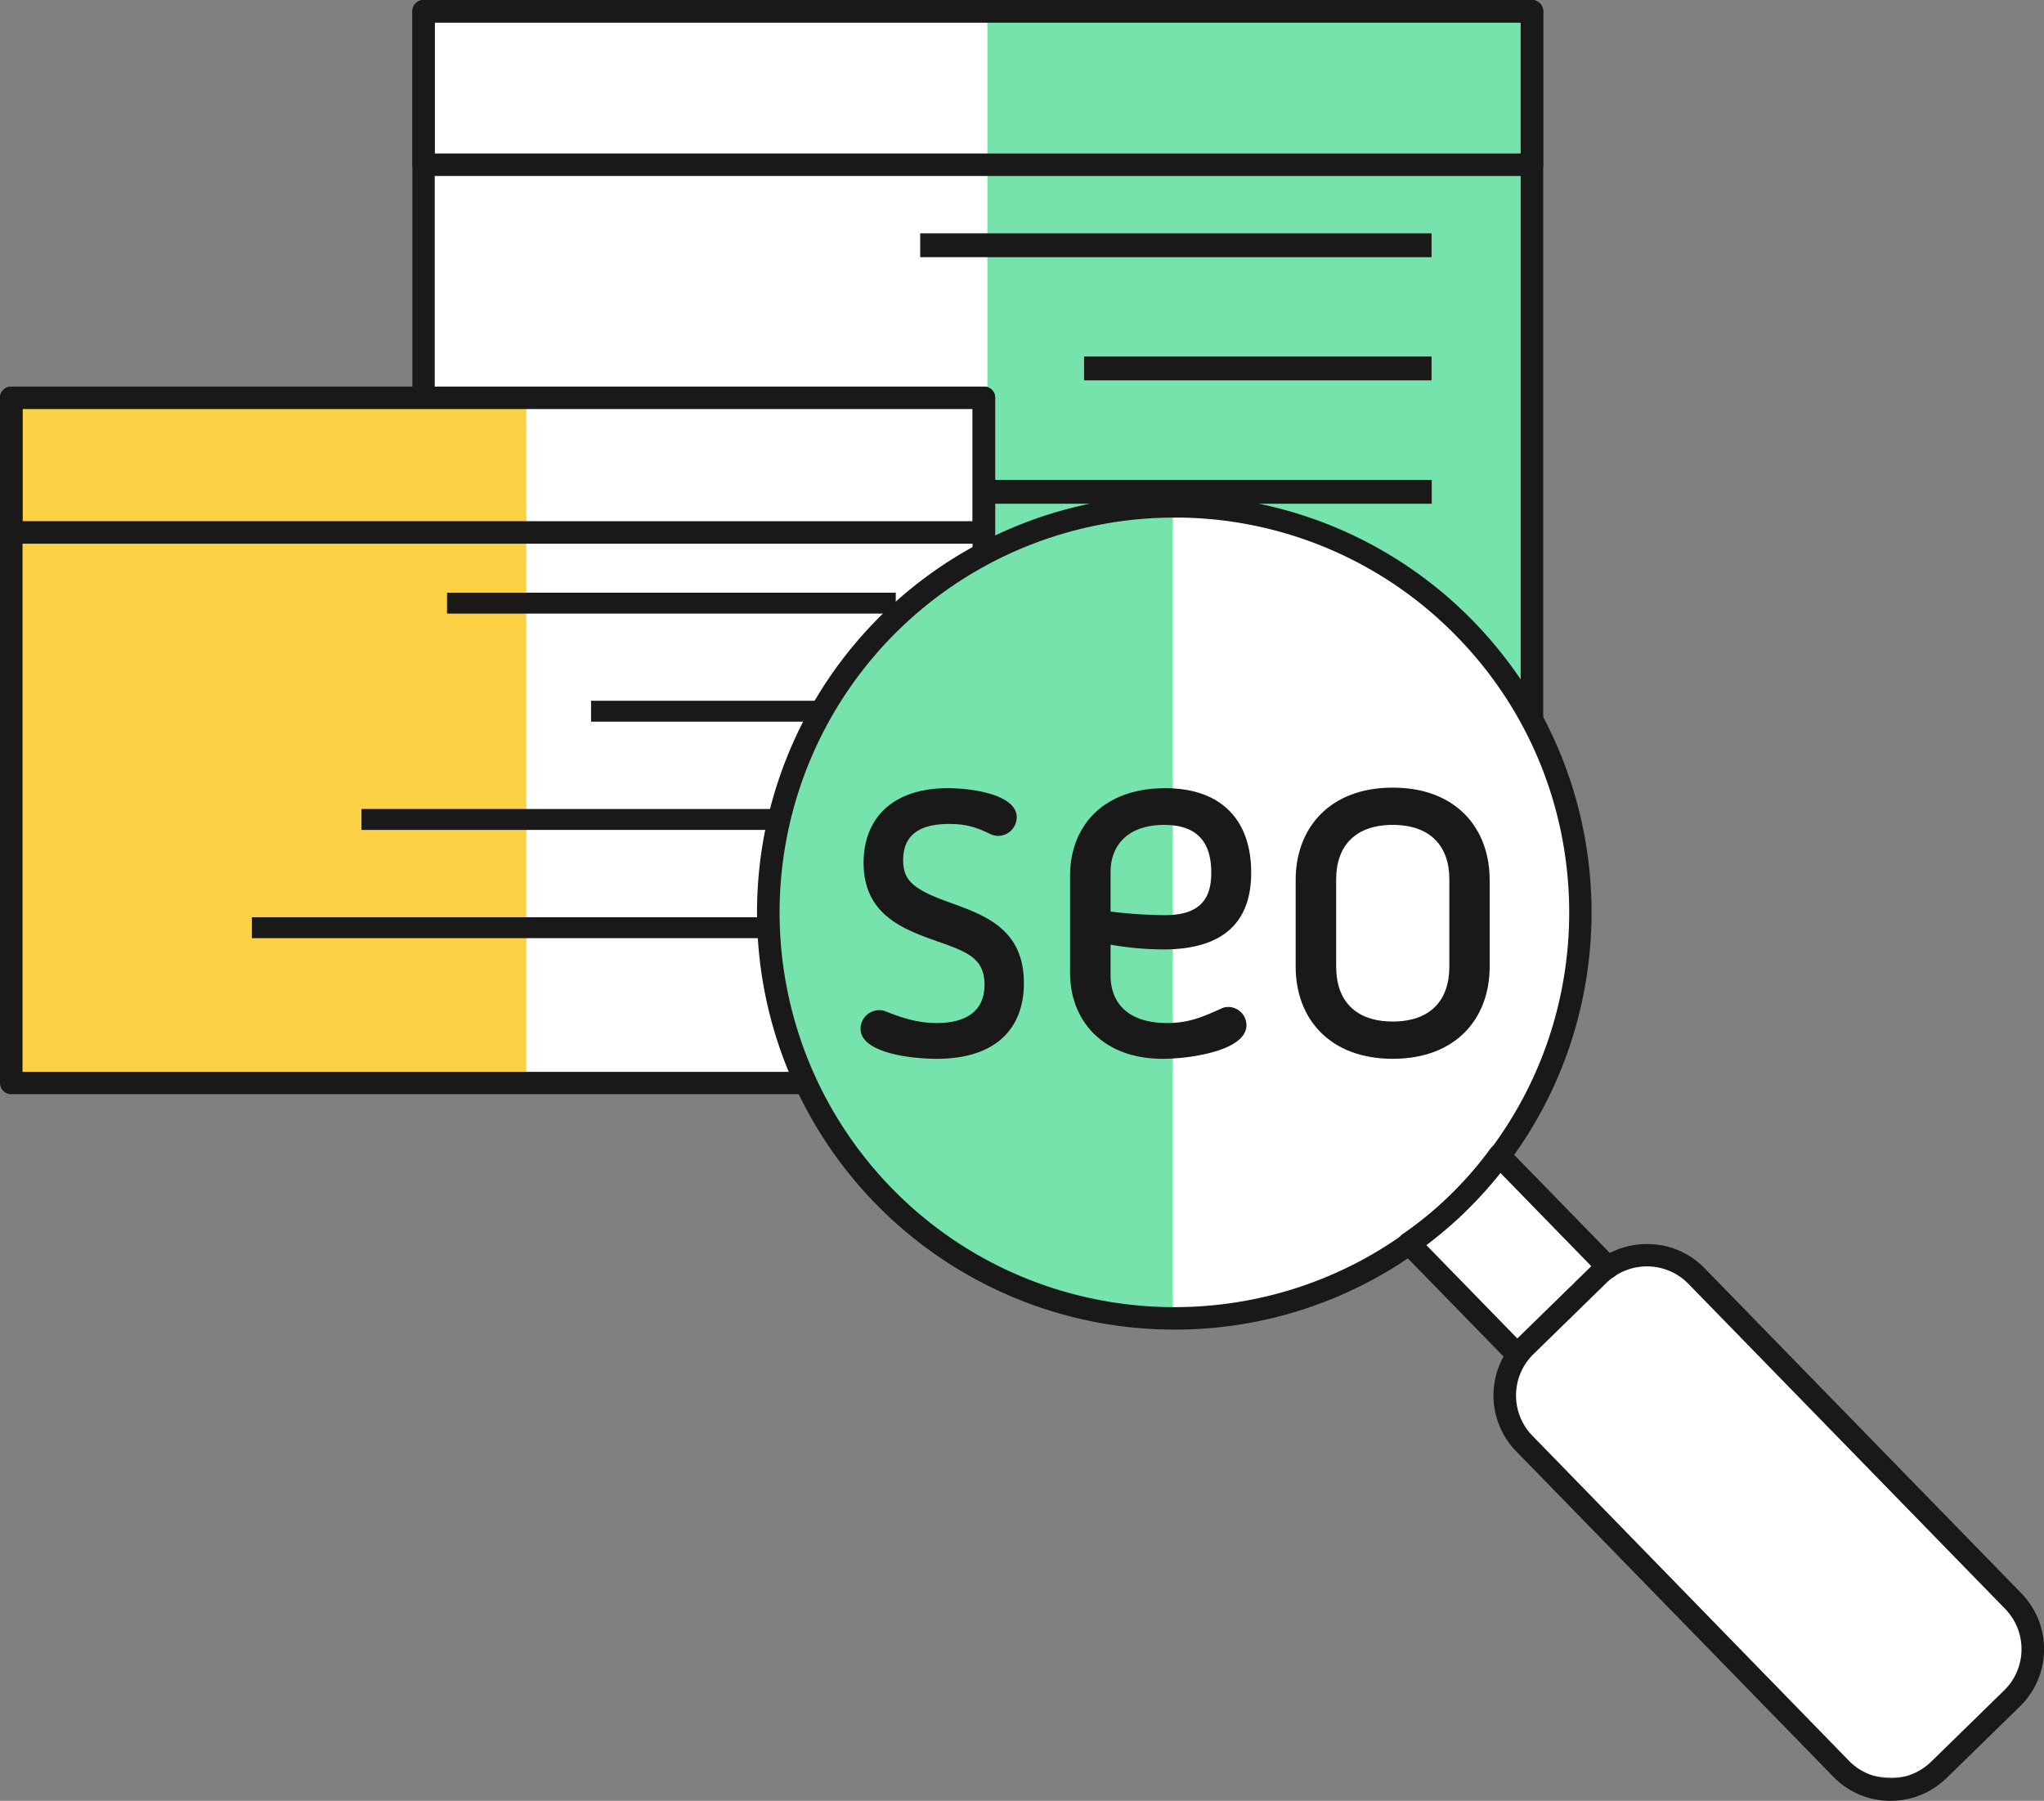 <svg xmlns="http://www.w3.org/2000/svg" width="1080" height="951.6" viewBox="0 0 1080 951.6">
  <rect x="0" y="0" width="1080" height="951.6" fill="#808080" stroke="none"/>
  <title>digital11_355222606</title>
  <g id="Layer_2" data-name="Layer 2">
    <g id="_355222606">
      <g id="digital11_355222606">
        <g>
          <g>
            <g>
              <rect x="223.8" y="5.9" width="585.6" height="412.61" transform="translate(1033.2 424.5) rotate(180)" fill="#fff"/>
              <rect x="521.7" y="5.9" width="287.7" height="412.61" fill="#76e2ac"/>
              <path d="M809.4,424.5H223.8a5.9,5.9,0,0,1-5.9-6V5.9A5.9,5.9,0,0,1,223.8,0H809.4a6,6,0,0,1,6,5.9V418.5A6,6,0,0,1,809.4,424.5ZM229.7,412.6H803.5V11.9H229.7Z" fill="#191919"/>
              <path d="M809.4,93H223.8a5.9,5.9,0,0,1-5.9-6V5.9A5.9,5.9,0,0,1,223.8,0H809.4a6,6,0,0,1,6,5.9V87A6,6,0,0,1,809.4,93ZM229.7,81.1H803.5V11.9H229.7Z" fill="#191919"/>
              <g>
                <rect x="486.2" y="123.3" width="270.2" height="12.59" fill="#191919"/>
                <rect x="572.8" y="188.4" width="183.6" height="12.59" fill="#191919"/>
                <rect x="434.7" y="253.6" width="321.8" height="12.59" fill="#191919"/>
                <rect x="368.7" y="318.7" width="387.8" height="12.59" fill="#191919"/>
              </g>
            </g>
            <g>
              <rect x="5.9" y="210.2" width="513.9" height="362.1" transform="translate(525.8 782.5) rotate(180)" fill="#fff"/>
              <rect x="5.9" y="210.2" width="272.2" height="362.1" fill="#fcd144"/>
              <path d="M519.9,578.2H5.9A5.9,5.9,0,0,1,0,572.3V210.2a5.9,5.9,0,0,1,5.9-5.9h514a5.8,5.8,0,0,1,5.9,5.9V572.3A5.8,5.8,0,0,1,519.9,578.2Zm-508-11.8h502V216.1H11.9Z" fill="#191919"/>
              <path d="M519.9,287.3H5.9A6,6,0,0,1,0,281.4V210.2a5.9,5.9,0,0,1,5.9-5.9h514a5.8,5.8,0,0,1,5.9,5.9v71.2A5.9,5.9,0,0,1,519.9,287.3Zm-508-11.9h502V216.1H11.9Z" fill="#191919"/>
              <g>
                <rect x="236.2" y="313.2" width="237.1" height="11.05" fill="#191919"/>
                <rect x="312.3" y="370.3" width="161.1" height="11.05" fill="#191919"/>
                <rect x="191" y="427.5" width="282.4" height="11.05" fill="#191919"/>
                <rect x="133.1" y="484.7" width="340.3" height="11.05" fill="#191919"/>
              </g>
            </g>
          </g>
          <g>
            <path d="M825.4,692.5A62.3,62.3,0,0,1,856,676.2l-63.8-65.6a197.5,197.5,0,0,1-47.7,46.5l63.9,65.5A62.5,62.5,0,0,1,825.4,692.5Z" fill="#fff"/>
            <circle cx="620.5" cy="482.2" r="214.6" fill="#fff"/>
            <path d="M619.7,267.6a214.3,214.3,0,0,0-148.9,60.9c-84.9,82.7-86.7,218.6-4,303.5a214.5,214.5,0,0,0,152.9,64.8Z" fill="#76e2ac"/>
            <rect x="871.1" y="648.1" width="127" height="312.76" rx="46.8" transform="translate(-296.2 880.6) rotate(-44.3)" fill="#fff"/>
            <path d="M799.1,719a6,6,0,0,1-4.3-1.8l-54.6-56a5.7,5.7,0,0,1-1.6-4.7,5.8,5.8,0,0,1,2.4-4.3,188.8,188.8,0,0,0,46.4-45.1,5.9,5.9,0,0,1,9-.6l57.5,59a5.9,5.9,0,0,1-8.5,8.3l-52.7-54.1a208.2,208.2,0,0,1-18.3,20.4,191.7,191.7,0,0,1-20.9,17.7l49.8,51.1a5.9,5.9,0,0,1-.1,8.4A5.6,5.6,0,0,1,799.1,719Z" fill="#191919"/>
            <path d="M620.6,702.6A220.5,220.5,0,1,1,778.5,328.3c84.8,87.1,83,227-4.1,311.8A219.7,219.7,0,0,1,620.6,702.6Zm-.2-429.1A208.7,208.7,0,0,0,471.1,627.8c80.3,82.4,212.7,84.1,295.1,3.8s84.1-212.6,3.8-295h0a207.6,207.6,0,0,0-146.8-63.1Z" fill="#191919"/>
            <path d="M998.9,951.6h-.5a42,42,0,0,1-29.8-12.8L801.2,767a42.3,42.3,0,0,1,.7-59.9l38.7-37.8a42.4,42.4,0,0,1,30.2-11.9,41.9,41.9,0,0,1,29.8,12.7L1068,841.9a42.3,42.3,0,0,1-.8,59.9l-38.7,37.8A42.2,42.2,0,0,1,998.9,951.6ZM870.2,669.2a30.6,30.6,0,0,0-21.3,8.6h0l-38.7,37.8a30.5,30.5,0,0,0-.5,43.1L977,930.5a30.7,30.7,0,0,0,43.2.6l38.7-37.8a30.5,30.5,0,0,0,.6-43.1L892.1,678.4a30.5,30.5,0,0,0-21.5-9.2Zm-25.4,4.4Z" fill="#191919"/>
          </g>
        </g>
        <g>
          <path d="M500.7,416.5c14.3,0,36.5,3.8,36.5,15.3a9.9,9.9,0,0,1-9.9,9.9,10.3,10.3,0,0,1-4.9-1.4c-5.8-2.7-11-4.9-20.8-4.9-16.8,0-24.4,6.6-24.4,19.2,0,8.5,3.5,12.9,12.8,17.5,19,9.3,51,11.8,51,47.4,0,24.7-15.6,40-46,40-14,0-40.3-3.2-40.3-15.9a9.9,9.9,0,0,1,10.1-9.8,7.7,7.7,0,0,1,2.8.5c7.6,3,16.4,6.3,27.4,6.3,15,0,25.2-6,25.2-20.2,0-9.9-4.7-14-10.2-17-17.2-9.4-53.7-11.3-53.7-47.5C456.3,432.4,471.7,416.5,500.7,416.5Z" fill="#191919"/>
          <path d="M645.2,533a7.9,7.9,0,0,1,3.8-.9,9.7,9.7,0,0,1,9.6,9.6c0,13.5-29.6,17.8-44.4,17.8-31,0-48.8-19.7-48.8-45.5V462.8c0-26.3,17.6-46.3,50.2-46.3,30.4,0,45.5,17.5,45.5,44.6,0,25.3-13.7,40.6-46.4,40.6a166.8,166.8,0,0,1-27.9-2.5v16.2c0,15.4,10.1,25.2,29.9,25.2C628.2,540.6,635.6,537.3,645.2,533ZM615,435.9c-17.8,0-28.2,9.6-28.2,25v20.8a250.2,250.2,0,0,0,28.8,1.9c20.8,0,24.4-11.2,24.4-22.5C640,443.3,630.9,435.9,615,435.9Z" fill="#191919"/>
          <path d="M684.6,510.8V465c0-27.4,17.9-48.8,51.3-48.8s51.2,21.4,51.2,48.8v45.8c0,27.4-17.8,48.7-51.2,48.7S684.6,538.2,684.6,510.8Zm81.2,0V464.7c0-17.8-10.2-28.8-29.9-28.8s-29.9,11-29.9,28.8v46.1c0,18,10.2,29,29.9,29S765.8,528.8,765.8,510.8Z" fill="#191919"/>
        </g>
      </g>
    </g>
  </g>
</svg>

